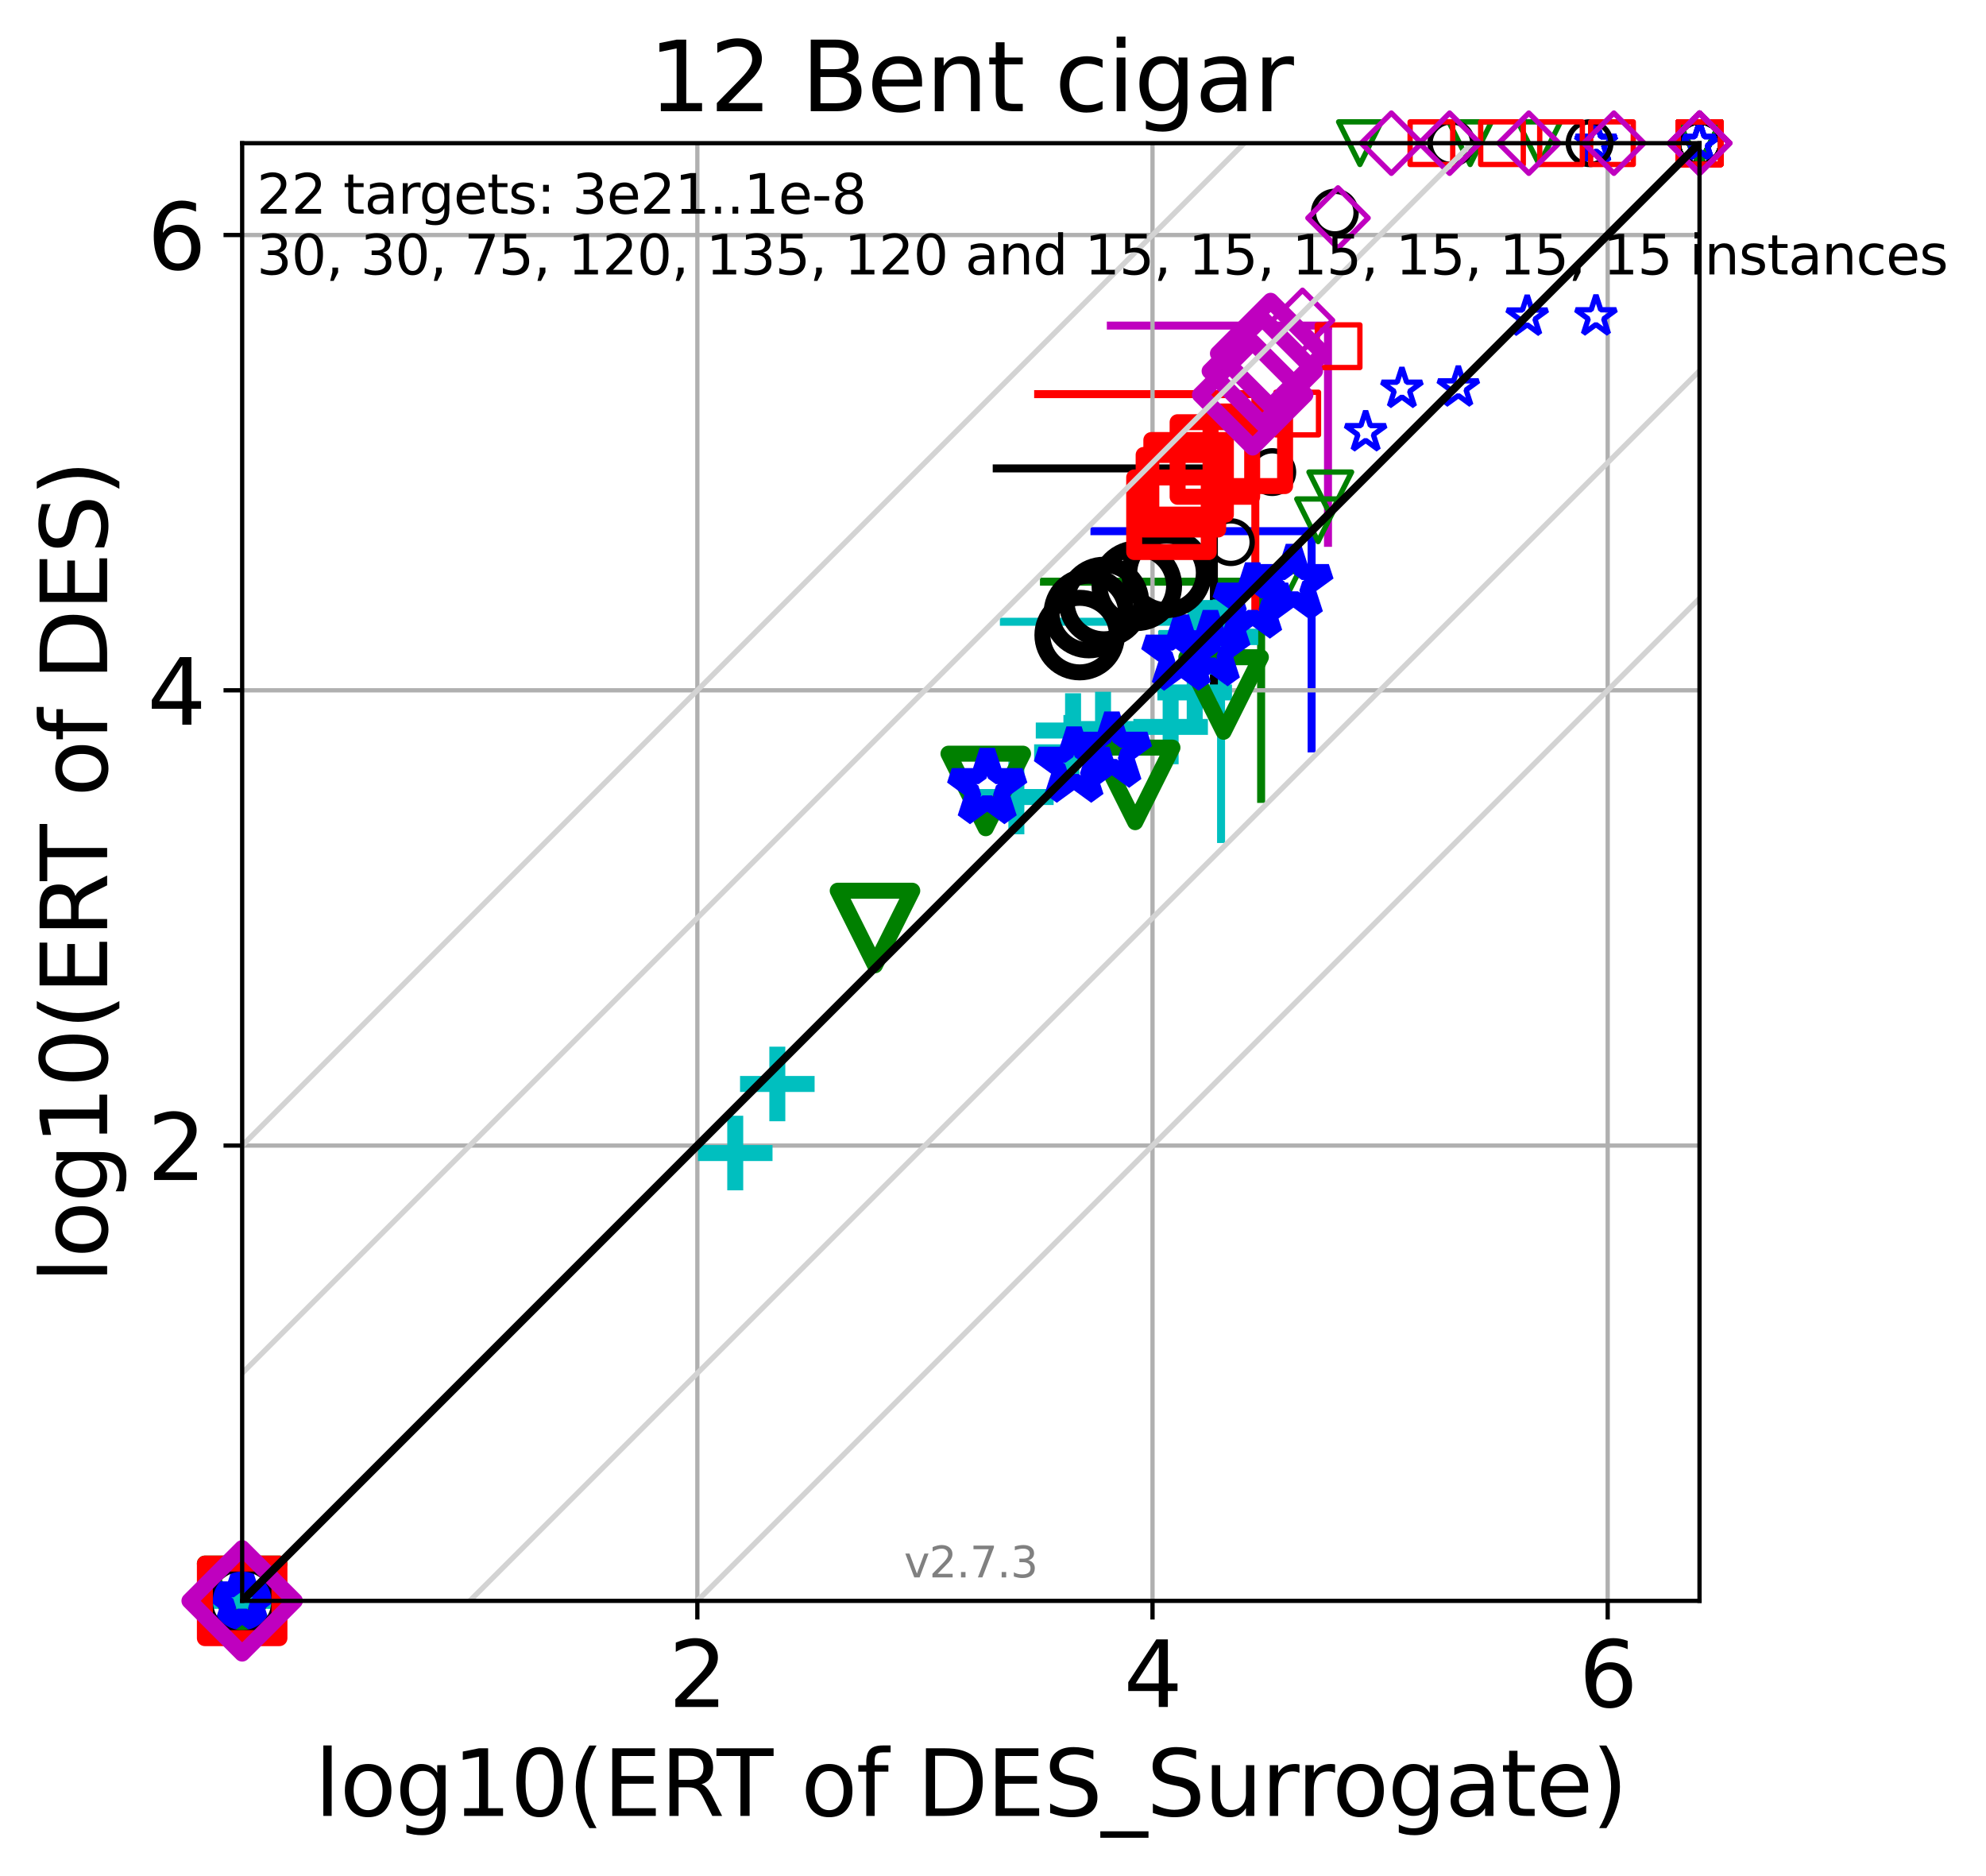 <?xml version="1.0" encoding="utf-8" standalone="no"?>
<!DOCTYPE svg PUBLIC "-//W3C//DTD SVG 1.1//EN"
  "http://www.w3.org/Graphics/SVG/1.1/DTD/svg11.dtd">
<svg xmlns:xlink="http://www.w3.org/1999/xlink" width="372.901pt" height="352.096pt" viewBox="0 0 372.901 352.096" xmlns="http://www.w3.org/2000/svg" version="1.1">
 <defs>
  <style type="text/css">*{stroke-linejoin: round; stroke-linecap: butt}</style>
 </defs>
 <g id="figure_1">
  <g id="patch_1">
   <path d="M -0 352.096 
L 372.901 352.096 
L 372.901 0 
L -0 0 
z
" style="fill: #ffffff"/>
  </g>
  <g id="axes_1">
   <g id="patch_2">
    <path d="M 45.469 300.517 
L 319.109 300.517 
L 319.109 26.877 
L 45.469 26.877 
z
" style="fill: #ffffff"/>
   </g>
   <g id="line2d_1">
    <path d="M 229.272 157.497 
L 229.272 116.719 
" clip-path="url(#p5e28925632)" style="fill: none; stroke: #00bfbf; stroke-width: 1.5; stroke-linecap: square"/>
   </g>
   <g id="line2d_2">
    <path d="M 188.494 116.719 
L 229.272 116.719 
" clip-path="url(#p5e28925632)" style="fill: none; stroke: #00bfbf; stroke-width: 1.5; stroke-linecap: square"/>
   </g>
   <g id="line2d_3">
    <path d="M 236.796 149.972 
L 236.796 109.194 
" clip-path="url(#p5e28925632)" style="fill: none; stroke: #008000; stroke-width: 1.5; stroke-linecap: square"/>
   </g>
   <g id="line2d_4">
    <path d="M 196.018 109.194 
L 236.796 109.194 
" clip-path="url(#p5e28925632)" style="fill: none; stroke: #008000; stroke-width: 1.5; stroke-linecap: square"/>
   </g>
   <g id="line2d_5">
    <path d="M 246.274 140.492 
L 246.274 99.714 
" clip-path="url(#p5e28925632)" style="fill: none; stroke: #0000ff; stroke-width: 1.5; stroke-linecap: square"/>
   </g>
   <g id="line2d_6">
    <path d="M 205.497 99.714 
L 246.274 99.714 
" clip-path="url(#p5e28925632)" style="fill: none; stroke: #0000ff; stroke-width: 1.5; stroke-linecap: square"/>
   </g>
   <g id="line2d_7">
    <path d="M 227.927 128.706 
L 227.927 87.928 
" clip-path="url(#p5e28925632)" style="fill: none; stroke: #000000; stroke-width: 1.5; stroke-linecap: square"/>
   </g>
   <g id="line2d_8">
    <path d="M 187.149 87.928 
L 227.927 87.928 
" clip-path="url(#p5e28925632)" style="fill: none; stroke: #000000; stroke-width: 1.5; stroke-linecap: square"/>
   </g>
   <g id="line2d_9">
    <path d="M 235.706 114.765 
L 235.706 73.987 
" clip-path="url(#p5e28925632)" style="fill: none; stroke: #ff0000; stroke-width: 1.5; stroke-linecap: square"/>
   </g>
   <g id="line2d_10">
    <path d="M 194.928 73.987 
L 235.706 73.987 
" clip-path="url(#p5e28925632)" style="fill: none; stroke: #ff0000; stroke-width: 1.5; stroke-linecap: square"/>
   </g>
   <g id="line2d_11">
    <path d="M 249.352 101.901 
L 249.352 61.123 
" clip-path="url(#p5e28925632)" style="fill: none; stroke: #bf00bf; stroke-width: 1.5; stroke-linecap: square"/>
   </g>
   <g id="line2d_12">
    <path d="M 208.574 61.123 
L 249.352 61.123 
" clip-path="url(#p5e28925632)" style="fill: none; stroke: #bf00bf; stroke-width: 1.5; stroke-linecap: square"/>
   </g>
   <g id="matplotlib.axis_1">
    <g id="xtick_1">
     <g id="line2d_13">
      <path d="M 130.936 300.517 
L 130.936 26.877 
" clip-path="url(#p5e28925632)" style="fill: none; stroke: #b0b0b0; stroke-width: 0.8; stroke-linecap: square"/>
     </g>
     <g id="line2d_14">
      <defs>
       <path id="m31b5eb0b36" d="M 0 0 
L 0 3.5 
" style="stroke: #000000; stroke-width: 0.8"/>
      </defs>
      <g>
       <use xlink:href="#m31b5eb0b36" x="130.936" y="300.517" style="stroke: #000000; stroke-width: 0.8"/>
      </g>
     </g>
     <g id="text_1">
      <!-- 2 -->
      <g transform="translate(125.528 320.435) scale(0.17 -0.17)">
       <defs>
        <path id="DejaVuSans-32" d="M 1228 531 
L 3431 531 
L 3431 0 
L 469 0 
L 469 531 
Q 828 903 1448 1529 
Q 2069 2156 2228 2338 
Q 2531 2678 2651 2914 
Q 2772 3150 2772 3378 
Q 2772 3750 2511 3984 
Q 2250 4219 1831 4219 
Q 1534 4219 1204 4116 
Q 875 4013 500 3803 
L 500 4441 
Q 881 4594 1212 4672 
Q 1544 4750 1819 4750 
Q 2544 4750 2975 4387 
Q 3406 4025 3406 3419 
Q 3406 3131 3298 2873 
Q 3191 2616 2906 2266 
Q 2828 2175 2409 1742 
Q 1991 1309 1228 531 
z
" transform="scale(0.016)"/>
       </defs>
       <use xlink:href="#DejaVuSans-32"/>
      </g>
     </g>
    </g>
    <g id="xtick_2">
     <g id="line2d_15">
      <path d="M 216.402 300.517 
L 216.402 26.877 
" clip-path="url(#p5e28925632)" style="fill: none; stroke: #b0b0b0; stroke-width: 0.8; stroke-linecap: square"/>
     </g>
     <g id="line2d_16">
      <g>
       <use xlink:href="#m31b5eb0b36" x="216.402" y="300.517" style="stroke: #000000; stroke-width: 0.8"/>
      </g>
     </g>
     <g id="text_2">
      <!-- 4 -->
      <g transform="translate(210.994 320.435) scale(0.17 -0.17)">
       <defs>
        <path id="DejaVuSans-34" d="M 2419 4116 
L 825 1625 
L 2419 1625 
L 2419 4116 
z
M 2253 4666 
L 3047 4666 
L 3047 1625 
L 3713 1625 
L 3713 1100 
L 3047 1100 
L 3047 0 
L 2419 0 
L 2419 1100 
L 313 1100 
L 313 1709 
L 2253 4666 
z
" transform="scale(0.016)"/>
       </defs>
       <use xlink:href="#DejaVuSans-34"/>
      </g>
     </g>
    </g>
    <g id="xtick_3">
     <g id="line2d_17">
      <path d="M 301.869 300.517 
L 301.869 26.877 
" clip-path="url(#p5e28925632)" style="fill: none; stroke: #b0b0b0; stroke-width: 0.8; stroke-linecap: square"/>
     </g>
     <g id="line2d_18">
      <g>
       <use xlink:href="#m31b5eb0b36" x="301.869" y="300.517" style="stroke: #000000; stroke-width: 0.8"/>
      </g>
     </g>
     <g id="text_3">
      <!-- 6 -->
      <g transform="translate(296.461 320.435) scale(0.17 -0.17)">
       <defs>
        <path id="DejaVuSans-36" d="M 2113 2584 
Q 1688 2584 1439 2293 
Q 1191 2003 1191 1497 
Q 1191 994 1439 701 
Q 1688 409 2113 409 
Q 2538 409 2786 701 
Q 3034 994 3034 1497 
Q 3034 2003 2786 2293 
Q 2538 2584 2113 2584 
z
M 3366 4563 
L 3366 3988 
Q 3128 4100 2886 4159 
Q 2644 4219 2406 4219 
Q 1781 4219 1451 3797 
Q 1122 3375 1075 2522 
Q 1259 2794 1537 2939 
Q 1816 3084 2150 3084 
Q 2853 3084 3261 2657 
Q 3669 2231 3669 1497 
Q 3669 778 3244 343 
Q 2819 -91 2113 -91 
Q 1303 -91 875 529 
Q 447 1150 447 2328 
Q 447 3434 972 4092 
Q 1497 4750 2381 4750 
Q 2619 4750 2861 4703 
Q 3103 4656 3366 4563 
z
" transform="scale(0.016)"/>
       </defs>
       <use xlink:href="#DejaVuSans-36"/>
      </g>
     </g>
    </g>
    <g id="text_4">
     <!-- log10(ERT of DES_Surrogate) -->
     <g transform="translate(59.071 340.887) scale(0.17 -0.17)">
      <defs>
       <path id="DejaVuSans-6c" d="M 603 4863 
L 1178 4863 
L 1178 0 
L 603 0 
L 603 4863 
z
" transform="scale(0.016)"/>
       <path id="DejaVuSans-6f" d="M 1959 3097 
Q 1497 3097 1228 2736 
Q 959 2375 959 1747 
Q 959 1119 1226 758 
Q 1494 397 1959 397 
Q 2419 397 2687 759 
Q 2956 1122 2956 1747 
Q 2956 2369 2687 2733 
Q 2419 3097 1959 3097 
z
M 1959 3584 
Q 2709 3584 3137 3096 
Q 3566 2609 3566 1747 
Q 3566 888 3137 398 
Q 2709 -91 1959 -91 
Q 1206 -91 779 398 
Q 353 888 353 1747 
Q 353 2609 779 3096 
Q 1206 3584 1959 3584 
z
" transform="scale(0.016)"/>
       <path id="DejaVuSans-67" d="M 2906 1791 
Q 2906 2416 2648 2759 
Q 2391 3103 1925 3103 
Q 1463 3103 1205 2759 
Q 947 2416 947 1791 
Q 947 1169 1205 825 
Q 1463 481 1925 481 
Q 2391 481 2648 825 
Q 2906 1169 2906 1791 
z
M 3481 434 
Q 3481 -459 3084 -895 
Q 2688 -1331 1869 -1331 
Q 1566 -1331 1297 -1286 
Q 1028 -1241 775 -1147 
L 775 -588 
Q 1028 -725 1275 -790 
Q 1522 -856 1778 -856 
Q 2344 -856 2625 -561 
Q 2906 -266 2906 331 
L 2906 616 
Q 2728 306 2450 153 
Q 2172 0 1784 0 
Q 1141 0 747 490 
Q 353 981 353 1791 
Q 353 2603 747 3093 
Q 1141 3584 1784 3584 
Q 2172 3584 2450 3431 
Q 2728 3278 2906 2969 
L 2906 3500 
L 3481 3500 
L 3481 434 
z
" transform="scale(0.016)"/>
       <path id="DejaVuSans-31" d="M 794 531 
L 1825 531 
L 1825 4091 
L 703 3866 
L 703 4441 
L 1819 4666 
L 2450 4666 
L 2450 531 
L 3481 531 
L 3481 0 
L 794 0 
L 794 531 
z
" transform="scale(0.016)"/>
       <path id="DejaVuSans-30" d="M 2034 4250 
Q 1547 4250 1301 3770 
Q 1056 3291 1056 2328 
Q 1056 1369 1301 889 
Q 1547 409 2034 409 
Q 2525 409 2770 889 
Q 3016 1369 3016 2328 
Q 3016 3291 2770 3770 
Q 2525 4250 2034 4250 
z
M 2034 4750 
Q 2819 4750 3233 4129 
Q 3647 3509 3647 2328 
Q 3647 1150 3233 529 
Q 2819 -91 2034 -91 
Q 1250 -91 836 529 
Q 422 1150 422 2328 
Q 422 3509 836 4129 
Q 1250 4750 2034 4750 
z
" transform="scale(0.016)"/>
       <path id="DejaVuSans-28" d="M 1984 4856 
Q 1566 4138 1362 3434 
Q 1159 2731 1159 2009 
Q 1159 1288 1364 580 
Q 1569 -128 1984 -844 
L 1484 -844 
Q 1016 -109 783 600 
Q 550 1309 550 2009 
Q 550 2706 781 3412 
Q 1013 4119 1484 4856 
L 1984 4856 
z
" transform="scale(0.016)"/>
       <path id="DejaVuSans-45" d="M 628 4666 
L 3578 4666 
L 3578 4134 
L 1259 4134 
L 1259 2753 
L 3481 2753 
L 3481 2222 
L 1259 2222 
L 1259 531 
L 3634 531 
L 3634 0 
L 628 0 
L 628 4666 
z
" transform="scale(0.016)"/>
       <path id="DejaVuSans-52" d="M 2841 2188 
Q 3044 2119 3236 1894 
Q 3428 1669 3622 1275 
L 4263 0 
L 3584 0 
L 2988 1197 
Q 2756 1666 2539 1819 
Q 2322 1972 1947 1972 
L 1259 1972 
L 1259 0 
L 628 0 
L 628 4666 
L 2053 4666 
Q 2853 4666 3247 4331 
Q 3641 3997 3641 3322 
Q 3641 2881 3436 2590 
Q 3231 2300 2841 2188 
z
M 1259 4147 
L 1259 2491 
L 2053 2491 
Q 2509 2491 2742 2702 
Q 2975 2913 2975 3322 
Q 2975 3731 2742 3939 
Q 2509 4147 2053 4147 
L 1259 4147 
z
" transform="scale(0.016)"/>
       <path id="DejaVuSans-54" d="M -19 4666 
L 3928 4666 
L 3928 4134 
L 2272 4134 
L 2272 0 
L 1638 0 
L 1638 4134 
L -19 4134 
L -19 4666 
z
" transform="scale(0.016)"/>
       <path id="DejaVuSans-20" transform="scale(0.016)"/>
       <path id="DejaVuSans-66" d="M 2375 4863 
L 2375 4384 
L 1825 4384 
Q 1516 4384 1395 4259 
Q 1275 4134 1275 3809 
L 1275 3500 
L 2222 3500 
L 2222 3053 
L 1275 3053 
L 1275 0 
L 697 0 
L 697 3053 
L 147 3053 
L 147 3500 
L 697 3500 
L 697 3744 
Q 697 4328 969 4595 
Q 1241 4863 1831 4863 
L 2375 4863 
z
" transform="scale(0.016)"/>
       <path id="DejaVuSans-44" d="M 1259 4147 
L 1259 519 
L 2022 519 
Q 2988 519 3436 956 
Q 3884 1394 3884 2338 
Q 3884 3275 3436 3711 
Q 2988 4147 2022 4147 
L 1259 4147 
z
M 628 4666 
L 1925 4666 
Q 3281 4666 3915 4102 
Q 4550 3538 4550 2338 
Q 4550 1131 3912 565 
Q 3275 0 1925 0 
L 628 0 
L 628 4666 
z
" transform="scale(0.016)"/>
       <path id="DejaVuSans-53" d="M 3425 4513 
L 3425 3897 
Q 3066 4069 2747 4153 
Q 2428 4238 2131 4238 
Q 1616 4238 1336 4038 
Q 1056 3838 1056 3469 
Q 1056 3159 1242 3001 
Q 1428 2844 1947 2747 
L 2328 2669 
Q 3034 2534 3370 2195 
Q 3706 1856 3706 1288 
Q 3706 609 3251 259 
Q 2797 -91 1919 -91 
Q 1588 -91 1214 -16 
Q 841 59 441 206 
L 441 856 
Q 825 641 1194 531 
Q 1563 422 1919 422 
Q 2459 422 2753 634 
Q 3047 847 3047 1241 
Q 3047 1584 2836 1778 
Q 2625 1972 2144 2069 
L 1759 2144 
Q 1053 2284 737 2584 
Q 422 2884 422 3419 
Q 422 4038 858 4394 
Q 1294 4750 2059 4750 
Q 2388 4750 2728 4690 
Q 3069 4631 3425 4513 
z
" transform="scale(0.016)"/>
       <path id="DejaVuSans-5f" d="M 3263 -1063 
L 3263 -1509 
L -63 -1509 
L -63 -1063 
L 3263 -1063 
z
" transform="scale(0.016)"/>
       <path id="DejaVuSans-75" d="M 544 1381 
L 544 3500 
L 1119 3500 
L 1119 1403 
Q 1119 906 1312 657 
Q 1506 409 1894 409 
Q 2359 409 2629 706 
Q 2900 1003 2900 1516 
L 2900 3500 
L 3475 3500 
L 3475 0 
L 2900 0 
L 2900 538 
Q 2691 219 2414 64 
Q 2138 -91 1772 -91 
Q 1169 -91 856 284 
Q 544 659 544 1381 
z
M 1991 3584 
L 1991 3584 
z
" transform="scale(0.016)"/>
       <path id="DejaVuSans-72" d="M 2631 2963 
Q 2534 3019 2420 3045 
Q 2306 3072 2169 3072 
Q 1681 3072 1420 2755 
Q 1159 2438 1159 1844 
L 1159 0 
L 581 0 
L 581 3500 
L 1159 3500 
L 1159 2956 
Q 1341 3275 1631 3429 
Q 1922 3584 2338 3584 
Q 2397 3584 2469 3576 
Q 2541 3569 2628 3553 
L 2631 2963 
z
" transform="scale(0.016)"/>
       <path id="DejaVuSans-61" d="M 2194 1759 
Q 1497 1759 1228 1600 
Q 959 1441 959 1056 
Q 959 750 1161 570 
Q 1363 391 1709 391 
Q 2188 391 2477 730 
Q 2766 1069 2766 1631 
L 2766 1759 
L 2194 1759 
z
M 3341 1997 
L 3341 0 
L 2766 0 
L 2766 531 
Q 2569 213 2275 61 
Q 1981 -91 1556 -91 
Q 1019 -91 701 211 
Q 384 513 384 1019 
Q 384 1609 779 1909 
Q 1175 2209 1959 2209 
L 2766 2209 
L 2766 2266 
Q 2766 2663 2505 2880 
Q 2244 3097 1772 3097 
Q 1472 3097 1187 3025 
Q 903 2953 641 2809 
L 641 3341 
Q 956 3463 1253 3523 
Q 1550 3584 1831 3584 
Q 2591 3584 2966 3190 
Q 3341 2797 3341 1997 
z
" transform="scale(0.016)"/>
       <path id="DejaVuSans-74" d="M 1172 4494 
L 1172 3500 
L 2356 3500 
L 2356 3053 
L 1172 3053 
L 1172 1153 
Q 1172 725 1289 603 
Q 1406 481 1766 481 
L 2356 481 
L 2356 0 
L 1766 0 
Q 1100 0 847 248 
Q 594 497 594 1153 
L 594 3053 
L 172 3053 
L 172 3500 
L 594 3500 
L 594 4494 
L 1172 4494 
z
" transform="scale(0.016)"/>
       <path id="DejaVuSans-65" d="M 3597 1894 
L 3597 1613 
L 953 1613 
Q 991 1019 1311 708 
Q 1631 397 2203 397 
Q 2534 397 2845 478 
Q 3156 559 3463 722 
L 3463 178 
Q 3153 47 2828 -22 
Q 2503 -91 2169 -91 
Q 1331 -91 842 396 
Q 353 884 353 1716 
Q 353 2575 817 3079 
Q 1281 3584 2069 3584 
Q 2775 3584 3186 3129 
Q 3597 2675 3597 1894 
z
M 3022 2063 
Q 3016 2534 2758 2815 
Q 2500 3097 2075 3097 
Q 1594 3097 1305 2825 
Q 1016 2553 972 2059 
L 3022 2063 
z
" transform="scale(0.016)"/>
       <path id="DejaVuSans-29" d="M 513 4856 
L 1013 4856 
Q 1481 4119 1714 3412 
Q 1947 2706 1947 2009 
Q 1947 1309 1714 600 
Q 1481 -109 1013 -844 
L 513 -844 
Q 928 -128 1133 580 
Q 1338 1288 1338 2009 
Q 1338 2731 1133 3434 
Q 928 4138 513 4856 
z
" transform="scale(0.016)"/>
      </defs>
      <use xlink:href="#DejaVuSans-6c"/>
      <use xlink:href="#DejaVuSans-6f" transform="translate(27.783 0)"/>
      <use xlink:href="#DejaVuSans-67" transform="translate(88.965 0)"/>
      <use xlink:href="#DejaVuSans-31" transform="translate(152.441 0)"/>
      <use xlink:href="#DejaVuSans-30" transform="translate(216.064 0)"/>
      <use xlink:href="#DejaVuSans-28" transform="translate(279.688 0)"/>
      <use xlink:href="#DejaVuSans-45" transform="translate(318.701 0)"/>
      <use xlink:href="#DejaVuSans-52" transform="translate(381.885 0)"/>
      <use xlink:href="#DejaVuSans-54" transform="translate(444.117 0)"/>
      <use xlink:href="#DejaVuSans-20" transform="translate(505.201 0)"/>
      <use xlink:href="#DejaVuSans-6f" transform="translate(536.988 0)"/>
      <use xlink:href="#DejaVuSans-66" transform="translate(598.17 0)"/>
      <use xlink:href="#DejaVuSans-20" transform="translate(633.375 0)"/>
      <use xlink:href="#DejaVuSans-44" transform="translate(665.162 0)"/>
      <use xlink:href="#DejaVuSans-45" transform="translate(742.164 0)"/>
      <use xlink:href="#DejaVuSans-53" transform="translate(805.348 0)"/>
      <use xlink:href="#DejaVuSans-5f" transform="translate(868.824 0)"/>
      <use xlink:href="#DejaVuSans-53" transform="translate(918.824 0)"/>
      <use xlink:href="#DejaVuSans-75" transform="translate(982.301 0)"/>
      <use xlink:href="#DejaVuSans-72" transform="translate(1045.68 0)"/>
      <use xlink:href="#DejaVuSans-72" transform="translate(1085.043 0)"/>
      <use xlink:href="#DejaVuSans-6f" transform="translate(1123.906 0)"/>
      <use xlink:href="#DejaVuSans-67" transform="translate(1185.088 0)"/>
      <use xlink:href="#DejaVuSans-61" transform="translate(1248.564 0)"/>
      <use xlink:href="#DejaVuSans-74" transform="translate(1309.844 0)"/>
      <use xlink:href="#DejaVuSans-65" transform="translate(1349.053 0)"/>
      <use xlink:href="#DejaVuSans-29" transform="translate(1410.576 0)"/>
     </g>
    </g>
   </g>
   <g id="matplotlib.axis_2">
    <g id="ytick_1">
     <g id="line2d_19">
      <path d="M 45.469 215.051 
L 319.109 215.051 
" clip-path="url(#p5e28925632)" style="fill: none; stroke: #b0b0b0; stroke-width: 0.8; stroke-linecap: square"/>
     </g>
     <g id="line2d_20">
      <defs>
       <path id="m262516f64d" d="M 0 0 
L -3.5 0 
" style="stroke: #000000; stroke-width: 0.8"/>
      </defs>
      <g>
       <use xlink:href="#m262516f64d" x="45.469" y="215.051" style="stroke: #000000; stroke-width: 0.8"/>
      </g>
     </g>
     <g id="text_5">
      <!-- 2 -->
      <g transform="translate(27.653 221.509) scale(0.17 -0.17)">
       <use xlink:href="#DejaVuSans-32"/>
      </g>
     </g>
    </g>
    <g id="ytick_2">
     <g id="line2d_21">
      <path d="M 45.469 129.584 
L 319.109 129.584 
" clip-path="url(#p5e28925632)" style="fill: none; stroke: #b0b0b0; stroke-width: 0.8; stroke-linecap: square"/>
     </g>
     <g id="line2d_22">
      <g>
       <use xlink:href="#m262516f64d" x="45.469" y="129.584" style="stroke: #000000; stroke-width: 0.8"/>
      </g>
     </g>
     <g id="text_6">
      <!-- 4 -->
      <g transform="translate(27.653 136.043) scale(0.17 -0.17)">
       <use xlink:href="#DejaVuSans-34"/>
      </g>
     </g>
    </g>
    <g id="ytick_3">
     <g id="line2d_23">
      <path d="M 45.469 44.117 
L 319.109 44.117 
" clip-path="url(#p5e28925632)" style="fill: none; stroke: #b0b0b0; stroke-width: 0.8; stroke-linecap: square"/>
     </g>
     <g id="line2d_24">
      <g>
       <use xlink:href="#m262516f64d" x="45.469" y="44.117" style="stroke: #000000; stroke-width: 0.8"/>
      </g>
     </g>
     <g id="text_7">
      <!-- 6 -->
      <g transform="translate(27.653 50.576) scale(0.17 -0.17)">
       <use xlink:href="#DejaVuSans-36"/>
      </g>
     </g>
    </g>
    <g id="text_8">
     <!-- log10(ERT of DES) -->
     <g transform="translate(20.117 240.865) rotate(-90) scale(0.17 -0.17)">
      <use xlink:href="#DejaVuSans-6c"/>
      <use xlink:href="#DejaVuSans-6f" transform="translate(27.783 0)"/>
      <use xlink:href="#DejaVuSans-67" transform="translate(88.965 0)"/>
      <use xlink:href="#DejaVuSans-31" transform="translate(152.441 0)"/>
      <use xlink:href="#DejaVuSans-30" transform="translate(216.064 0)"/>
      <use xlink:href="#DejaVuSans-28" transform="translate(279.688 0)"/>
      <use xlink:href="#DejaVuSans-45" transform="translate(318.701 0)"/>
      <use xlink:href="#DejaVuSans-52" transform="translate(381.885 0)"/>
      <use xlink:href="#DejaVuSans-54" transform="translate(444.117 0)"/>
      <use xlink:href="#DejaVuSans-20" transform="translate(505.201 0)"/>
      <use xlink:href="#DejaVuSans-6f" transform="translate(536.988 0)"/>
      <use xlink:href="#DejaVuSans-66" transform="translate(598.17 0)"/>
      <use xlink:href="#DejaVuSans-20" transform="translate(633.375 0)"/>
      <use xlink:href="#DejaVuSans-44" transform="translate(665.162 0)"/>
      <use xlink:href="#DejaVuSans-45" transform="translate(742.164 0)"/>
      <use xlink:href="#DejaVuSans-53" transform="translate(805.348 0)"/>
      <use xlink:href="#DejaVuSans-29" transform="translate(868.824 0)"/>
     </g>
    </g>
   </g>
   <g id="line2d_25">
    <defs>
     <path id="m4535829d99" d="M -7 0 
L 7 0 
M 0 7 
L 0 -7 
" style="stroke: #00bfbf; stroke-width: 3"/>
    </defs>
    <g>
     <use xlink:href="#m4535829d99" x="45.469" y="300.517" style="fill-opacity: 0; stroke: #00bfbf; stroke-width: 3"/>
     <use xlink:href="#m4535829d99" x="138.052" y="216.451" style="fill-opacity: 0; stroke: #00bfbf; stroke-width: 3"/>
     <use xlink:href="#m4535829d99" x="145.955" y="203.487" style="fill-opacity: 0; stroke: #00bfbf; stroke-width: 3"/>
     <use xlink:href="#m4535829d99" x="190.838" y="149.616" style="fill-opacity: 0; stroke: #00bfbf; stroke-width: 3"/>
     <use xlink:href="#m4535829d99" x="201.172" y="141.226" style="fill-opacity: 0; stroke: #00bfbf; stroke-width: 3"/>
     <use xlink:href="#m4535829d99" x="201.483" y="137.141" style="fill-opacity: 0; stroke: #00bfbf; stroke-width: 3"/>
     <use xlink:href="#m4535829d99" x="207.113" y="136.861" style="fill-opacity: 0; stroke: #00bfbf; stroke-width: 3"/>
     <use xlink:href="#m4535829d99" x="219.804" y="136.458" style="fill-opacity: 0; stroke: #00bfbf; stroke-width: 3"/>
     <use xlink:href="#m4535829d99" x="224.324" y="129.983" style="fill-opacity: 0; stroke: #00bfbf; stroke-width: 3"/>
     <use xlink:href="#m4535829d99" x="224.457" y="119.911" style="fill-opacity: 0; stroke: #00bfbf; stroke-width: 3"/>
     <use xlink:href="#m4535829d99" x="224.573" y="119.763" style="fill-opacity: 0; stroke: #00bfbf; stroke-width: 3"/>
     <use xlink:href="#m4535829d99" x="226.503" y="119.635" style="fill-opacity: 0; stroke: #00bfbf; stroke-width: 3"/>
     <use xlink:href="#m4535829d99" x="229.172" y="119.568" style="fill-opacity: 0; stroke: #00bfbf; stroke-width: 3"/>
     <use xlink:href="#m4535829d99" x="229.234" y="119.546" style="fill-opacity: 0; stroke: #00bfbf; stroke-width: 3"/>
    </g>
   </g>
   <g id="line2d_26">
    <defs>
     <path id="m63427482a2" d="M -4 0 
L 4 0 
M 0 4 
L 0 -4 
" style="stroke: #00bfbf"/>
    </defs>
    <g>
     <use xlink:href="#m63427482a2" x="230.882" y="119.359" style="fill-opacity: 0; stroke: #00bfbf"/>
     <use xlink:href="#m63427482a2" x="230.956" y="119.258" style="fill-opacity: 0; stroke: #00bfbf"/>
     <use xlink:href="#m63427482a2" x="231.043" y="119.167" style="fill-opacity: 0; stroke: #00bfbf"/>
     <use xlink:href="#m63427482a2" x="231.069" y="119.094" style="fill-opacity: 0; stroke: #00bfbf"/>
     <use xlink:href="#m63427482a2" x="231.121" y="118.996" style="fill-opacity: 0; stroke: #00bfbf"/>
     <use xlink:href="#m63427482a2" x="231.147" y="118.855" style="fill-opacity: 0; stroke: #00bfbf"/>
     <use xlink:href="#m63427482a2" x="231.239" y="118.784" style="fill-opacity: 0; stroke: #00bfbf"/>
     <use xlink:href="#m63427482a2" x="231.279" y="118.74" style="fill-opacity: 0; stroke: #00bfbf"/>
    </g>
   </g>
   <g id="line2d_27">
    <defs>
     <path id="mef6dd93295" d="M -0 7 
L 7 -7 
L -7 -7 
z
" style="stroke: #008000; stroke-width: 3; stroke-linejoin: miter"/>
    </defs>
    <g>
     <use xlink:href="#mef6dd93295" x="45.469" y="300.517" style="fill-opacity: 0; stroke: #008000; stroke-width: 3; stroke-linejoin: miter"/>
     <use xlink:href="#mef6dd93295" x="164.293" y="174.208" style="fill-opacity: 0; stroke: #008000; stroke-width: 3; stroke-linejoin: miter"/>
     <use xlink:href="#mef6dd93295" x="185.088" y="148.483" style="fill-opacity: 0; stroke: #008000; stroke-width: 3; stroke-linejoin: miter"/>
     <use xlink:href="#mef6dd93295" x="213.15" y="147.343" style="fill-opacity: 0; stroke: #008000; stroke-width: 3; stroke-linejoin: miter"/>
     <use xlink:href="#mef6dd93295" x="229.75" y="130.374" style="fill-opacity: 0; stroke: #008000; stroke-width: 3; stroke-linejoin: miter"/>
    </g>
   </g>
   <g id="line2d_28">
    <defs>
     <path id="m584de9cb80" d="M -0 4 
L 4 -4 
L -4 -4 
z
" style="stroke: #008000; stroke-linejoin: miter"/>
    </defs>
    <g>
     <use xlink:href="#m584de9cb80" x="239.896" y="111.294" style="fill-opacity: 0; stroke: #008000; stroke-linejoin: miter"/>
     <use xlink:href="#m584de9cb80" x="247.491" y="97.667" style="fill-opacity: 0; stroke: #008000; stroke-linejoin: miter"/>
     <use xlink:href="#m584de9cb80" x="249.78" y="92.617" style="fill-opacity: 0; stroke: #008000; stroke-linejoin: miter"/>
    </g>
   </g>
   <g id="line2d_29">
    <g>
     <use xlink:href="#m584de9cb80" x="255.346" y="26.877" style="fill-opacity: 0; stroke: #008000; stroke-linejoin: miter"/>
     <use xlink:href="#m584de9cb80" x="276.046" y="26.877" style="fill-opacity: 0; stroke: #008000; stroke-linejoin: miter"/>
     <use xlink:href="#m584de9cb80" x="289.011" y="26.877" style="fill-opacity: 0; stroke: #008000; stroke-linejoin: miter"/>
    </g>
   </g>
   <g id="line2d_30">
    <g>
     <use xlink:href="#m584de9cb80" x="319.109" y="26.877" style="fill-opacity: 0; stroke: #008000; stroke-linejoin: miter"/>
     <use xlink:href="#m584de9cb80" x="319.109" y="26.877" style="fill-opacity: 0; stroke: #008000; stroke-linejoin: miter"/>
     <use xlink:href="#m584de9cb80" x="319.109" y="26.877" style="fill-opacity: 0; stroke: #008000; stroke-linejoin: miter"/>
     <use xlink:href="#m584de9cb80" x="319.109" y="26.877" style="fill-opacity: 0; stroke: #008000; stroke-linejoin: miter"/>
     <use xlink:href="#m584de9cb80" x="319.109" y="26.877" style="fill-opacity: 0; stroke: #008000; stroke-linejoin: miter"/>
     <use xlink:href="#m584de9cb80" x="319.109" y="26.877" style="fill-opacity: 0; stroke: #008000; stroke-linejoin: miter"/>
     <use xlink:href="#m584de9cb80" x="319.109" y="26.877" style="fill-opacity: 0; stroke: #008000; stroke-linejoin: miter"/>
     <use xlink:href="#m584de9cb80" x="319.109" y="26.877" style="fill-opacity: 0; stroke: #008000; stroke-linejoin: miter"/>
     <use xlink:href="#m584de9cb80" x="319.109" y="26.877" style="fill-opacity: 0; stroke: #008000; stroke-linejoin: miter"/>
     <use xlink:href="#m584de9cb80" x="319.109" y="26.877" style="fill-opacity: 0; stroke: #008000; stroke-linejoin: miter"/>
     <use xlink:href="#m584de9cb80" x="319.109" y="26.877" style="fill-opacity: 0; stroke: #008000; stroke-linejoin: miter"/>
    </g>
   </g>
   <g id="line2d_31">
    <defs>
     <path id="m3aeca56f4f" d="M 0 -7 
L -1.572 -2.163 
L -6.657 -2.163 
L -2.543 0.826 
L -4.114 5.663 
L -0 2.674 
L 4.114 5.663 
L 2.543 0.826 
L 6.657 -2.163 
L 1.572 -2.163 
z
" style="stroke: #0000ff; stroke-width: 3; stroke-linejoin: bevel"/>
    </defs>
    <g>
     <use xlink:href="#m3aeca56f4f" x="45.469" y="300.517" style="fill-opacity: 0; stroke: #0000ff; stroke-width: 3; stroke-linejoin: bevel"/>
     <use xlink:href="#m3aeca56f4f" x="185.363" y="147.85" style="fill-opacity: 0; stroke: #0000ff; stroke-width: 3; stroke-linejoin: bevel"/>
     <use xlink:href="#m3aeca56f4f" x="201.663" y="143.83" style="fill-opacity: 0; stroke: #0000ff; stroke-width: 3; stroke-linejoin: bevel"/>
     <use xlink:href="#m3aeca56f4f" x="208.777" y="141.022" style="fill-opacity: 0; stroke: #0000ff; stroke-width: 3; stroke-linejoin: bevel"/>
     <use xlink:href="#m3aeca56f4f" x="221.81" y="122.797" style="fill-opacity: 0; stroke: #0000ff; stroke-width: 3; stroke-linejoin: bevel"/>
     <use xlink:href="#m3aeca56f4f" x="227.268" y="121.962" style="fill-opacity: 0; stroke: #0000ff; stroke-width: 3; stroke-linejoin: bevel"/>
     <use xlink:href="#m3aeca56f4f" x="235.208" y="113.024" style="fill-opacity: 0; stroke: #0000ff; stroke-width: 3; stroke-linejoin: bevel"/>
     <use xlink:href="#m3aeca56f4f" x="242.853" y="109.544" style="fill-opacity: 0; stroke: #0000ff; stroke-width: 3; stroke-linejoin: bevel"/>
    </g>
   </g>
   <g id="line2d_32">
    <defs>
     <path id="m6586ee0a95" d="M 0 -4 
L -0.898 -1.236 
L -3.804 -1.236 
L -1.453 0.472 
L -2.351 3.236 
L -0 1.528 
L 2.351 3.236 
L 1.453 0.472 
L 3.804 -1.236 
L 0.898 -1.236 
z
" style="stroke: #0000ff; stroke-linejoin: bevel"/>
    </defs>
    <g>
     <use xlink:href="#m6586ee0a95" x="256.417" y="81.135" style="fill-opacity: 0; stroke: #0000ff; stroke-linejoin: bevel"/>
     <use xlink:href="#m6586ee0a95" x="263.229" y="72.986" style="fill-opacity: 0; stroke: #0000ff; stroke-linejoin: bevel"/>
     <use xlink:href="#m6586ee0a95" x="273.822" y="72.729" style="fill-opacity: 0; stroke: #0000ff; stroke-linejoin: bevel"/>
     <use xlink:href="#m6586ee0a95" x="286.754" y="59.436" style="fill-opacity: 0; stroke: #0000ff; stroke-linejoin: bevel"/>
     <use xlink:href="#m6586ee0a95" x="299.664" y="59.388" style="fill-opacity: 0; stroke: #0000ff; stroke-linejoin: bevel"/>
    </g>
   </g>
   <g id="line2d_33">
    <g>
     <use xlink:href="#m6586ee0a95" x="299.675" y="26.877" style="fill-opacity: 0; stroke: #0000ff; stroke-linejoin: bevel"/>
     <use xlink:href="#m6586ee0a95" x="299.681" y="26.877" style="fill-opacity: 0; stroke: #0000ff; stroke-linejoin: bevel"/>
     <use xlink:href="#m6586ee0a95" x="299.681" y="26.877" style="fill-opacity: 0; stroke: #0000ff; stroke-linejoin: bevel"/>
     <use xlink:href="#m6586ee0a95" x="299.69" y="26.877" style="fill-opacity: 0; stroke: #0000ff; stroke-linejoin: bevel"/>
     <use xlink:href="#m6586ee0a95" x="299.696" y="26.877" style="fill-opacity: 0; stroke: #0000ff; stroke-linejoin: bevel"/>
     <use xlink:href="#m6586ee0a95" x="299.703" y="26.877" style="fill-opacity: 0; stroke: #0000ff; stroke-linejoin: bevel"/>
    </g>
   </g>
   <g id="line2d_34">
    <g>
     <use xlink:href="#m6586ee0a95" x="319.109" y="26.877" style="fill-opacity: 0; stroke: #0000ff; stroke-linejoin: bevel"/>
     <use xlink:href="#m6586ee0a95" x="319.109" y="26.877" style="fill-opacity: 0; stroke: #0000ff; stroke-linejoin: bevel"/>
     <use xlink:href="#m6586ee0a95" x="319.109" y="26.877" style="fill-opacity: 0; stroke: #0000ff; stroke-linejoin: bevel"/>
    </g>
   </g>
   <g id="line2d_35">
    <defs>
     <path id="m00e9c1f56e" d="M 0 7 
C 1.856 7 3.637 6.262 4.95 4.95 
C 6.262 3.637 7 1.856 7 0 
C 7 -1.856 6.262 -3.637 4.95 -4.95 
C 3.637 -6.262 1.856 -7 0 -7 
C -1.856 -7 -3.637 -6.262 -4.95 -4.95 
C -6.262 -3.637 -7 -1.856 -7 0 
C -7 1.856 -6.262 3.637 -4.95 4.95 
C -3.637 6.262 -1.856 7 0 7 
z
" style="stroke: #000000; stroke-width: 3"/>
    </defs>
    <g>
     <use xlink:href="#m00e9c1f56e" x="45.469" y="300.517" style="fill-opacity: 0; stroke: #000000; stroke-width: 3"/>
     <use xlink:href="#m00e9c1f56e" x="202.727" y="119.222" style="fill-opacity: 0; stroke: #000000; stroke-width: 3"/>
     <use xlink:href="#m00e9c1f56e" x="204.451" y="115.086" style="fill-opacity: 0; stroke: #000000; stroke-width: 3"/>
     <use xlink:href="#m00e9c1f56e" x="207.281" y="113.009" style="fill-opacity: 0; stroke: #000000; stroke-width: 3"/>
     <use xlink:href="#m00e9c1f56e" x="213.453" y="109.967" style="fill-opacity: 0; stroke: #000000; stroke-width: 3"/>
     <use xlink:href="#m00e9c1f56e" x="219.039" y="107.549" style="fill-opacity: 0; stroke: #000000; stroke-width: 3"/>
    </g>
   </g>
   <g id="line2d_36">
    <defs>
     <path id="m3dc09c01ee" d="M 0 4 
C 1.061 4 2.078 3.579 2.828 2.828 
C 3.579 2.078 4 1.061 4 0 
C 4 -1.061 3.579 -2.078 2.828 -2.828 
C 2.078 -3.579 1.061 -4 0 -4 
C -1.061 -4 -2.078 -3.579 -2.828 -2.828 
C -3.579 -2.078 -4 -1.061 -4 0 
C -4 1.061 -3.579 2.078 -2.828 2.828 
C -2.078 3.579 -1.061 4 0 4 
z
" style="stroke: #000000"/>
    </defs>
    <g>
     <use xlink:href="#m3dc09c01ee" x="231.115" y="101.775" style="fill-opacity: 0; stroke: #000000"/>
     <use xlink:href="#m3dc09c01ee" x="238.885" y="88.62" style="fill-opacity: 0; stroke: #000000"/>
     <use xlink:href="#m3dc09c01ee" x="250.635" y="39.908" style="fill-opacity: 0; stroke: #000000"/>
    </g>
   </g>
   <g id="line2d_37">
    <g>
     <use xlink:href="#m3dc09c01ee" x="272.521" y="26.877" style="fill-opacity: 0; stroke: #000000"/>
     <use xlink:href="#m3dc09c01ee" x="298.462" y="26.877" style="fill-opacity: 0; stroke: #000000"/>
    </g>
   </g>
   <g id="line2d_38">
    <g>
     <use xlink:href="#m3dc09c01ee" x="319.109" y="26.877" style="fill-opacity: 0; stroke: #000000"/>
     <use xlink:href="#m3dc09c01ee" x="319.109" y="26.877" style="fill-opacity: 0; stroke: #000000"/>
     <use xlink:href="#m3dc09c01ee" x="319.109" y="26.877" style="fill-opacity: 0; stroke: #000000"/>
     <use xlink:href="#m3dc09c01ee" x="319.109" y="26.877" style="fill-opacity: 0; stroke: #000000"/>
     <use xlink:href="#m3dc09c01ee" x="319.109" y="26.877" style="fill-opacity: 0; stroke: #000000"/>
     <use xlink:href="#m3dc09c01ee" x="319.109" y="26.877" style="fill-opacity: 0; stroke: #000000"/>
     <use xlink:href="#m3dc09c01ee" x="319.109" y="26.877" style="fill-opacity: 0; stroke: #000000"/>
     <use xlink:href="#m3dc09c01ee" x="319.109" y="26.877" style="fill-opacity: 0; stroke: #000000"/>
     <use xlink:href="#m3dc09c01ee" x="319.109" y="26.877" style="fill-opacity: 0; stroke: #000000"/>
     <use xlink:href="#m3dc09c01ee" x="319.109" y="26.877" style="fill-opacity: 0; stroke: #000000"/>
     <use xlink:href="#m3dc09c01ee" x="319.109" y="26.877" style="fill-opacity: 0; stroke: #000000"/>
    </g>
   </g>
   <g id="line2d_39">
    <defs>
     <path id="m248b9560a4" d="M -7 7 
L 7 7 
L 7 -7 
L -7 -7 
z
" style="stroke: #ff0000; stroke-width: 3; stroke-linejoin: miter"/>
    </defs>
    <g>
     <use xlink:href="#m248b9560a4" x="45.469" y="300.517" style="fill-opacity: 0; stroke: #ff0000; stroke-width: 3; stroke-linejoin: miter"/>
     <use xlink:href="#m248b9560a4" x="219.96" y="96.629" style="fill-opacity: 0; stroke: #ff0000; stroke-width: 3; stroke-linejoin: miter"/>
     <use xlink:href="#m248b9560a4" x="221.734" y="92.401" style="fill-opacity: 0; stroke: #ff0000; stroke-width: 3; stroke-linejoin: miter"/>
     <use xlink:href="#m248b9560a4" x="223.18" y="89.608" style="fill-opacity: 0; stroke: #ff0000; stroke-width: 3; stroke-linejoin: miter"/>
     <use xlink:href="#m248b9560a4" x="228.114" y="86.258" style="fill-opacity: 0; stroke: #ff0000; stroke-width: 3; stroke-linejoin: miter"/>
     <use xlink:href="#m248b9560a4" x="234.296" y="84.247" style="fill-opacity: 0; stroke: #ff0000; stroke-width: 3; stroke-linejoin: miter"/>
    </g>
   </g>
   <g id="line2d_40">
    <defs>
     <path id="m79b4274de3" d="M -4 4 
L 4 4 
L 4 -4 
L -4 -4 
z
" style="stroke: #ff0000; stroke-linejoin: miter"/>
    </defs>
    <g>
     <use xlink:href="#m79b4274de3" x="243.569" y="77.638" style="fill-opacity: 0; stroke: #ff0000; stroke-linejoin: miter"/>
     <use xlink:href="#m79b4274de3" x="251.339" y="64.992" style="fill-opacity: 0; stroke: #ff0000; stroke-linejoin: miter"/>
    </g>
   </g>
   <g id="line2d_41">
    <g>
     <use xlink:href="#m79b4274de3" x="268.77" y="26.877" style="fill-opacity: 0; stroke: #ff0000; stroke-linejoin: miter"/>
     <use xlink:href="#m79b4274de3" x="282.02" y="26.877" style="fill-opacity: 0; stroke: #ff0000; stroke-linejoin: miter"/>
     <use xlink:href="#m79b4274de3" x="293.106" y="26.877" style="fill-opacity: 0; stroke: #ff0000; stroke-linejoin: miter"/>
     <use xlink:href="#m79b4274de3" x="302.672" y="26.877" style="fill-opacity: 0; stroke: #ff0000; stroke-linejoin: miter"/>
    </g>
   </g>
   <g id="line2d_42">
    <g>
     <use xlink:href="#m79b4274de3" x="319.109" y="26.877" style="fill-opacity: 0; stroke: #ff0000; stroke-linejoin: miter"/>
     <use xlink:href="#m79b4274de3" x="319.109" y="26.877" style="fill-opacity: 0; stroke: #ff0000; stroke-linejoin: miter"/>
     <use xlink:href="#m79b4274de3" x="319.109" y="26.877" style="fill-opacity: 0; stroke: #ff0000; stroke-linejoin: miter"/>
     <use xlink:href="#m79b4274de3" x="319.109" y="26.877" style="fill-opacity: 0; stroke: #ff0000; stroke-linejoin: miter"/>
     <use xlink:href="#m79b4274de3" x="319.109" y="26.877" style="fill-opacity: 0; stroke: #ff0000; stroke-linejoin: miter"/>
     <use xlink:href="#m79b4274de3" x="319.109" y="26.877" style="fill-opacity: 0; stroke: #ff0000; stroke-linejoin: miter"/>
     <use xlink:href="#m79b4274de3" x="319.109" y="26.877" style="fill-opacity: 0; stroke: #ff0000; stroke-linejoin: miter"/>
     <use xlink:href="#m79b4274de3" x="319.109" y="26.877" style="fill-opacity: 0; stroke: #ff0000; stroke-linejoin: miter"/>
     <use xlink:href="#m79b4274de3" x="319.109" y="26.877" style="fill-opacity: 0; stroke: #ff0000; stroke-linejoin: miter"/>
     <use xlink:href="#m79b4274de3" x="319.109" y="26.877" style="fill-opacity: 0; stroke: #ff0000; stroke-linejoin: miter"/>
    </g>
   </g>
   <g id="line2d_43">
    <defs>
     <path id="mb5ae1e3253" d="M -0 9.899 
L 9.899 0 
L 0 -9.899 
L -9.899 -0 
z
" style="stroke: #bf00bf; stroke-width: 3; stroke-linejoin: miter"/>
    </defs>
    <g>
     <use xlink:href="#mb5ae1e3253" x="45.469" y="300.517" style="fill-opacity: 0; stroke: #bf00bf; stroke-width: 3; stroke-linejoin: miter"/>
     <use xlink:href="#mb5ae1e3253" x="235.207" y="74.12" style="fill-opacity: 0; stroke: #bf00bf; stroke-width: 3; stroke-linejoin: miter"/>
     <use xlink:href="#mb5ae1e3253" x="237.019" y="69.659" style="fill-opacity: 0; stroke: #bf00bf; stroke-width: 3; stroke-linejoin: miter"/>
     <use xlink:href="#mb5ae1e3253" x="238.579" y="66.36" style="fill-opacity: 0; stroke: #bf00bf; stroke-width: 3; stroke-linejoin: miter"/>
    </g>
   </g>
   <g id="line2d_44">
    <defs>
     <path id="mbe85e57489" d="M -0 5.657 
L 5.657 0 
L 0 -5.657 
L -5.657 -0 
z
" style="stroke: #bf00bf; stroke-linejoin: miter"/>
    </defs>
    <g>
     <use xlink:href="#mbe85e57489" x="244.566" y="60.137" style="fill-opacity: 0; stroke: #bf00bf; stroke-linejoin: miter"/>
     <use xlink:href="#mbe85e57489" x="251.231" y="40.919" style="fill-opacity: 0; stroke: #bf00bf; stroke-linejoin: miter"/>
    </g>
   </g>
   <g id="line2d_45">
    <g>
     <use xlink:href="#mbe85e57489" x="261.252" y="26.877" style="fill-opacity: 0; stroke: #bf00bf; stroke-linejoin: miter"/>
     <use xlink:href="#mbe85e57489" x="272.187" y="26.877" style="fill-opacity: 0; stroke: #bf00bf; stroke-linejoin: miter"/>
     <use xlink:href="#mbe85e57489" x="287.059" y="26.877" style="fill-opacity: 0; stroke: #bf00bf; stroke-linejoin: miter"/>
     <use xlink:href="#mbe85e57489" x="303.032" y="26.877" style="fill-opacity: 0; stroke: #bf00bf; stroke-linejoin: miter"/>
    </g>
   </g>
   <g id="line2d_46">
    <g>
     <use xlink:href="#mbe85e57489" x="319.109" y="26.877" style="fill-opacity: 0; stroke: #bf00bf; stroke-linejoin: miter"/>
     <use xlink:href="#mbe85e57489" x="319.109" y="26.877" style="fill-opacity: 0; stroke: #bf00bf; stroke-linejoin: miter"/>
     <use xlink:href="#mbe85e57489" x="319.109" y="26.877" style="fill-opacity: 0; stroke: #bf00bf; stroke-linejoin: miter"/>
     <use xlink:href="#mbe85e57489" x="319.109" y="26.877" style="fill-opacity: 0; stroke: #bf00bf; stroke-linejoin: miter"/>
     <use xlink:href="#mbe85e57489" x="319.109" y="26.877" style="fill-opacity: 0; stroke: #bf00bf; stroke-linejoin: miter"/>
     <use xlink:href="#mbe85e57489" x="319.109" y="26.877" style="fill-opacity: 0; stroke: #bf00bf; stroke-linejoin: miter"/>
     <use xlink:href="#mbe85e57489" x="319.109" y="26.877" style="fill-opacity: 0; stroke: #bf00bf; stroke-linejoin: miter"/>
     <use xlink:href="#mbe85e57489" x="319.109" y="26.877" style="fill-opacity: 0; stroke: #bf00bf; stroke-linejoin: miter"/>
     <use xlink:href="#mbe85e57489" x="319.109" y="26.877" style="fill-opacity: 0; stroke: #bf00bf; stroke-linejoin: miter"/>
     <use xlink:href="#mbe85e57489" x="319.109" y="26.877" style="fill-opacity: 0; stroke: #bf00bf; stroke-linejoin: miter"/>
     <use xlink:href="#mbe85e57489" x="319.109" y="26.877" style="fill-opacity: 0; stroke: #bf00bf; stroke-linejoin: miter"/>
     <use xlink:href="#mbe85e57489" x="319.109" y="26.877" style="fill-opacity: 0; stroke: #bf00bf; stroke-linejoin: miter"/>
    </g>
   </g>
   <g id="line2d_47">
    <path d="M 45.469 300.517 
L 319.109 26.877 
" clip-path="url(#p5e28925632)" style="fill: none; stroke: #000000; stroke-width: 1.5; stroke-linecap: square"/>
   </g>
   <g id="line2d_48">
    <path d="M 88.202 300.517 
L 361.842 26.877 
" clip-path="url(#p5e28925632)" style="fill: none; stroke: #d3d3d3; stroke-linecap: square"/>
   </g>
   <g id="line2d_49">
    <path d="M 130.936 300.517 
L 373.901 57.552 
" clip-path="url(#p5e28925632)" style="fill: none; stroke: #d3d3d3; stroke-linecap: square"/>
   </g>
   <g id="line2d_50">
    <path d="M 45.469 257.784 
L 304.253 -1 
" clip-path="url(#p5e28925632)" style="fill: none; stroke: #d3d3d3; stroke-linecap: square"/>
   </g>
   <g id="line2d_51">
    <path d="M 45.469 215.051 
L 261.52 -1 
" clip-path="url(#p5e28925632)" style="fill: none; stroke: #d3d3d3; stroke-linecap: square"/>
   </g>
   <g id="patch_3">
    <path d="M 45.469 300.517 
L 45.469 26.877 
" style="fill: none; stroke: #000000; stroke-width: 0.8; stroke-linejoin: miter; stroke-linecap: square"/>
   </g>
   <g id="patch_4">
    <path d="M 319.109 300.517 
L 319.109 26.877 
" style="fill: none; stroke: #000000; stroke-width: 0.8; stroke-linejoin: miter; stroke-linecap: square"/>
   </g>
   <g id="patch_5">
    <path d="M 45.469 300.517 
L 319.109 300.517 
" style="fill: none; stroke: #000000; stroke-width: 0.8; stroke-linejoin: miter; stroke-linecap: square"/>
   </g>
   <g id="patch_6">
    <path d="M 45.469 26.877 
L 319.109 26.877 
" style="fill: none; stroke: #000000; stroke-width: 0.8; stroke-linejoin: miter; stroke-linecap: square"/>
   </g>
   <g id="text_9">
    <!-- 22 targets: 3e21..1e-8 -->
    <g transform="translate(48.205 40.1) scale(0.102 -0.102)">
     <defs>
      <path id="DejaVuSans-73" d="M 2834 3397 
L 2834 2853 
Q 2591 2978 2328 3040 
Q 2066 3103 1784 3103 
Q 1356 3103 1142 2972 
Q 928 2841 928 2578 
Q 928 2378 1081 2264 
Q 1234 2150 1697 2047 
L 1894 2003 
Q 2506 1872 2764 1633 
Q 3022 1394 3022 966 
Q 3022 478 2636 193 
Q 2250 -91 1575 -91 
Q 1294 -91 989 -36 
Q 684 19 347 128 
L 347 722 
Q 666 556 975 473 
Q 1284 391 1588 391 
Q 1994 391 2212 530 
Q 2431 669 2431 922 
Q 2431 1156 2273 1281 
Q 2116 1406 1581 1522 
L 1381 1569 
Q 847 1681 609 1914 
Q 372 2147 372 2553 
Q 372 3047 722 3315 
Q 1072 3584 1716 3584 
Q 2034 3584 2315 3537 
Q 2597 3491 2834 3397 
z
" transform="scale(0.016)"/>
      <path id="DejaVuSans-3a" d="M 750 794 
L 1409 794 
L 1409 0 
L 750 0 
L 750 794 
z
M 750 3309 
L 1409 3309 
L 1409 2516 
L 750 2516 
L 750 3309 
z
" transform="scale(0.016)"/>
      <path id="DejaVuSans-33" d="M 2597 2516 
Q 3050 2419 3304 2112 
Q 3559 1806 3559 1356 
Q 3559 666 3084 287 
Q 2609 -91 1734 -91 
Q 1441 -91 1130 -33 
Q 819 25 488 141 
L 488 750 
Q 750 597 1062 519 
Q 1375 441 1716 441 
Q 2309 441 2620 675 
Q 2931 909 2931 1356 
Q 2931 1769 2642 2001 
Q 2353 2234 1838 2234 
L 1294 2234 
L 1294 2753 
L 1863 2753 
Q 2328 2753 2575 2939 
Q 2822 3125 2822 3475 
Q 2822 3834 2567 4026 
Q 2313 4219 1838 4219 
Q 1578 4219 1281 4162 
Q 984 4106 628 3988 
L 628 4550 
Q 988 4650 1302 4700 
Q 1616 4750 1894 4750 
Q 2613 4750 3031 4423 
Q 3450 4097 3450 3541 
Q 3450 3153 3228 2886 
Q 3006 2619 2597 2516 
z
" transform="scale(0.016)"/>
      <path id="DejaVuSans-2e" d="M 684 794 
L 1344 794 
L 1344 0 
L 684 0 
L 684 794 
z
" transform="scale(0.016)"/>
      <path id="DejaVuSans-2d" d="M 313 2009 
L 1997 2009 
L 1997 1497 
L 313 1497 
L 313 2009 
z
" transform="scale(0.016)"/>
      <path id="DejaVuSans-38" d="M 2034 2216 
Q 1584 2216 1326 1975 
Q 1069 1734 1069 1313 
Q 1069 891 1326 650 
Q 1584 409 2034 409 
Q 2484 409 2743 651 
Q 3003 894 3003 1313 
Q 3003 1734 2745 1975 
Q 2488 2216 2034 2216 
z
M 1403 2484 
Q 997 2584 770 2862 
Q 544 3141 544 3541 
Q 544 4100 942 4425 
Q 1341 4750 2034 4750 
Q 2731 4750 3128 4425 
Q 3525 4100 3525 3541 
Q 3525 3141 3298 2862 
Q 3072 2584 2669 2484 
Q 3125 2378 3379 2068 
Q 3634 1759 3634 1313 
Q 3634 634 3220 271 
Q 2806 -91 2034 -91 
Q 1263 -91 848 271 
Q 434 634 434 1313 
Q 434 1759 690 2068 
Q 947 2378 1403 2484 
z
M 1172 3481 
Q 1172 3119 1398 2916 
Q 1625 2713 2034 2713 
Q 2441 2713 2670 2916 
Q 2900 3119 2900 3481 
Q 2900 3844 2670 4047 
Q 2441 4250 2034 4250 
Q 1625 4250 1398 4047 
Q 1172 3844 1172 3481 
z
" transform="scale(0.016)"/>
     </defs>
     <use xlink:href="#DejaVuSans-32"/>
     <use xlink:href="#DejaVuSans-32" transform="translate(63.623 0)"/>
     <use xlink:href="#DejaVuSans-20" transform="translate(127.246 0)"/>
     <use xlink:href="#DejaVuSans-74" transform="translate(159.033 0)"/>
     <use xlink:href="#DejaVuSans-61" transform="translate(198.242 0)"/>
     <use xlink:href="#DejaVuSans-72" transform="translate(259.521 0)"/>
     <use xlink:href="#DejaVuSans-67" transform="translate(298.885 0)"/>
     <use xlink:href="#DejaVuSans-65" transform="translate(362.361 0)"/>
     <use xlink:href="#DejaVuSans-74" transform="translate(423.885 0)"/>
     <use xlink:href="#DejaVuSans-73" transform="translate(463.094 0)"/>
     <use xlink:href="#DejaVuSans-3a" transform="translate(515.193 0)"/>
     <use xlink:href="#DejaVuSans-20" transform="translate(548.885 0)"/>
     <use xlink:href="#DejaVuSans-33" transform="translate(580.672 0)"/>
     <use xlink:href="#DejaVuSans-65" transform="translate(644.295 0)"/>
     <use xlink:href="#DejaVuSans-32" transform="translate(705.818 0)"/>
     <use xlink:href="#DejaVuSans-31" transform="translate(769.441 0)"/>
     <use xlink:href="#DejaVuSans-2e" transform="translate(833.064 0)"/>
     <use xlink:href="#DejaVuSans-2e" transform="translate(864.852 0)"/>
     <use xlink:href="#DejaVuSans-31" transform="translate(896.639 0)"/>
     <use xlink:href="#DejaVuSans-65" transform="translate(960.262 0)"/>
     <use xlink:href="#DejaVuSans-2d" transform="translate(1021.785 0)"/>
     <use xlink:href="#DejaVuSans-38" transform="translate(1057.869 0)"/>
    </g>
    <!-- 30, 30, 75, 120, 135, 120 and 15, 15, 15, 15, 15, 15 instances -->
    <g transform="translate(48.205 51.522) scale(0.102 -0.102)">
     <defs>
      <path id="DejaVuSans-2c" d="M 750 794 
L 1409 794 
L 1409 256 
L 897 -744 
L 494 -744 
L 750 256 
L 750 794 
z
" transform="scale(0.016)"/>
      <path id="DejaVuSans-37" d="M 525 4666 
L 3525 4666 
L 3525 4397 
L 1831 0 
L 1172 0 
L 2766 4134 
L 525 4134 
L 525 4666 
z
" transform="scale(0.016)"/>
      <path id="DejaVuSans-35" d="M 691 4666 
L 3169 4666 
L 3169 4134 
L 1269 4134 
L 1269 2991 
Q 1406 3038 1543 3061 
Q 1681 3084 1819 3084 
Q 2600 3084 3056 2656 
Q 3513 2228 3513 1497 
Q 3513 744 3044 326 
Q 2575 -91 1722 -91 
Q 1428 -91 1123 -41 
Q 819 9 494 109 
L 494 744 
Q 775 591 1075 516 
Q 1375 441 1709 441 
Q 2250 441 2565 725 
Q 2881 1009 2881 1497 
Q 2881 1984 2565 2268 
Q 2250 2553 1709 2553 
Q 1456 2553 1204 2497 
Q 953 2441 691 2322 
L 691 4666 
z
" transform="scale(0.016)"/>
      <path id="DejaVuSans-6e" d="M 3513 2113 
L 3513 0 
L 2938 0 
L 2938 2094 
Q 2938 2591 2744 2837 
Q 2550 3084 2163 3084 
Q 1697 3084 1428 2787 
Q 1159 2491 1159 1978 
L 1159 0 
L 581 0 
L 581 3500 
L 1159 3500 
L 1159 2956 
Q 1366 3272 1645 3428 
Q 1925 3584 2291 3584 
Q 2894 3584 3203 3211 
Q 3513 2838 3513 2113 
z
" transform="scale(0.016)"/>
      <path id="DejaVuSans-64" d="M 2906 2969 
L 2906 4863 
L 3481 4863 
L 3481 0 
L 2906 0 
L 2906 525 
Q 2725 213 2448 61 
Q 2172 -91 1784 -91 
Q 1150 -91 751 415 
Q 353 922 353 1747 
Q 353 2572 751 3078 
Q 1150 3584 1784 3584 
Q 2172 3584 2448 3432 
Q 2725 3281 2906 2969 
z
M 947 1747 
Q 947 1113 1208 752 
Q 1469 391 1925 391 
Q 2381 391 2643 752 
Q 2906 1113 2906 1747 
Q 2906 2381 2643 2742 
Q 2381 3103 1925 3103 
Q 1469 3103 1208 2742 
Q 947 2381 947 1747 
z
" transform="scale(0.016)"/>
      <path id="DejaVuSans-69" d="M 603 3500 
L 1178 3500 
L 1178 0 
L 603 0 
L 603 3500 
z
M 603 4863 
L 1178 4863 
L 1178 4134 
L 603 4134 
L 603 4863 
z
" transform="scale(0.016)"/>
      <path id="DejaVuSans-63" d="M 3122 3366 
L 3122 2828 
Q 2878 2963 2633 3030 
Q 2388 3097 2138 3097 
Q 1578 3097 1268 2742 
Q 959 2388 959 1747 
Q 959 1106 1268 751 
Q 1578 397 2138 397 
Q 2388 397 2633 464 
Q 2878 531 3122 666 
L 3122 134 
Q 2881 22 2623 -34 
Q 2366 -91 2075 -91 
Q 1284 -91 818 406 
Q 353 903 353 1747 
Q 353 2603 823 3093 
Q 1294 3584 2113 3584 
Q 2378 3584 2631 3529 
Q 2884 3475 3122 3366 
z
" transform="scale(0.016)"/>
     </defs>
     <use xlink:href="#DejaVuSans-33"/>
     <use xlink:href="#DejaVuSans-30" transform="translate(63.623 0)"/>
     <use xlink:href="#DejaVuSans-2c" transform="translate(127.246 0)"/>
     <use xlink:href="#DejaVuSans-20" transform="translate(159.033 0)"/>
     <use xlink:href="#DejaVuSans-33" transform="translate(190.82 0)"/>
     <use xlink:href="#DejaVuSans-30" transform="translate(254.443 0)"/>
     <use xlink:href="#DejaVuSans-2c" transform="translate(318.066 0)"/>
     <use xlink:href="#DejaVuSans-20" transform="translate(349.854 0)"/>
     <use xlink:href="#DejaVuSans-37" transform="translate(381.641 0)"/>
     <use xlink:href="#DejaVuSans-35" transform="translate(445.264 0)"/>
     <use xlink:href="#DejaVuSans-2c" transform="translate(508.887 0)"/>
     <use xlink:href="#DejaVuSans-20" transform="translate(540.674 0)"/>
     <use xlink:href="#DejaVuSans-31" transform="translate(572.461 0)"/>
     <use xlink:href="#DejaVuSans-32" transform="translate(636.084 0)"/>
     <use xlink:href="#DejaVuSans-30" transform="translate(699.707 0)"/>
     <use xlink:href="#DejaVuSans-2c" transform="translate(763.33 0)"/>
     <use xlink:href="#DejaVuSans-20" transform="translate(795.117 0)"/>
     <use xlink:href="#DejaVuSans-31" transform="translate(826.904 0)"/>
     <use xlink:href="#DejaVuSans-33" transform="translate(890.527 0)"/>
     <use xlink:href="#DejaVuSans-35" transform="translate(954.15 0)"/>
     <use xlink:href="#DejaVuSans-2c" transform="translate(1017.773 0)"/>
     <use xlink:href="#DejaVuSans-20" transform="translate(1049.561 0)"/>
     <use xlink:href="#DejaVuSans-31" transform="translate(1081.348 0)"/>
     <use xlink:href="#DejaVuSans-32" transform="translate(1144.971 0)"/>
     <use xlink:href="#DejaVuSans-30" transform="translate(1208.594 0)"/>
     <use xlink:href="#DejaVuSans-20" transform="translate(1272.217 0)"/>
     <use xlink:href="#DejaVuSans-61" transform="translate(1304.004 0)"/>
     <use xlink:href="#DejaVuSans-6e" transform="translate(1365.283 0)"/>
     <use xlink:href="#DejaVuSans-64" transform="translate(1428.662 0)"/>
     <use xlink:href="#DejaVuSans-20" transform="translate(1492.139 0)"/>
     <use xlink:href="#DejaVuSans-31" transform="translate(1523.926 0)"/>
     <use xlink:href="#DejaVuSans-35" transform="translate(1587.549 0)"/>
     <use xlink:href="#DejaVuSans-2c" transform="translate(1651.172 0)"/>
     <use xlink:href="#DejaVuSans-20" transform="translate(1682.959 0)"/>
     <use xlink:href="#DejaVuSans-31" transform="translate(1714.746 0)"/>
     <use xlink:href="#DejaVuSans-35" transform="translate(1778.369 0)"/>
     <use xlink:href="#DejaVuSans-2c" transform="translate(1841.992 0)"/>
     <use xlink:href="#DejaVuSans-20" transform="translate(1873.779 0)"/>
     <use xlink:href="#DejaVuSans-31" transform="translate(1905.566 0)"/>
     <use xlink:href="#DejaVuSans-35" transform="translate(1969.189 0)"/>
     <use xlink:href="#DejaVuSans-2c" transform="translate(2032.812 0)"/>
     <use xlink:href="#DejaVuSans-20" transform="translate(2064.6 0)"/>
     <use xlink:href="#DejaVuSans-31" transform="translate(2096.387 0)"/>
     <use xlink:href="#DejaVuSans-35" transform="translate(2160.01 0)"/>
     <use xlink:href="#DejaVuSans-2c" transform="translate(2223.633 0)"/>
     <use xlink:href="#DejaVuSans-20" transform="translate(2255.42 0)"/>
     <use xlink:href="#DejaVuSans-31" transform="translate(2287.207 0)"/>
     <use xlink:href="#DejaVuSans-35" transform="translate(2350.83 0)"/>
     <use xlink:href="#DejaVuSans-2c" transform="translate(2414.453 0)"/>
     <use xlink:href="#DejaVuSans-20" transform="translate(2446.24 0)"/>
     <use xlink:href="#DejaVuSans-31" transform="translate(2478.027 0)"/>
     <use xlink:href="#DejaVuSans-35" transform="translate(2541.65 0)"/>
     <use xlink:href="#DejaVuSans-20" transform="translate(2605.273 0)"/>
     <use xlink:href="#DejaVuSans-69" transform="translate(2637.061 0)"/>
     <use xlink:href="#DejaVuSans-6e" transform="translate(2664.844 0)"/>
     <use xlink:href="#DejaVuSans-73" transform="translate(2728.223 0)"/>
     <use xlink:href="#DejaVuSans-74" transform="translate(2780.322 0)"/>
     <use xlink:href="#DejaVuSans-61" transform="translate(2819.531 0)"/>
     <use xlink:href="#DejaVuSans-6e" transform="translate(2880.811 0)"/>
     <use xlink:href="#DejaVuSans-63" transform="translate(2944.189 0)"/>
     <use xlink:href="#DejaVuSans-65" transform="translate(2999.17 0)"/>
     <use xlink:href="#DejaVuSans-73" transform="translate(3060.693 0)"/>
    </g>
   </g>
   <g id="text_10">
    <!-- v2.7.3 -->
    <g style="fill: #808080" transform="translate(169.744 296.117) scale(0.08 -0.08)">
     <defs>
      <path id="DejaVuSans-76" d="M 191 3500 
L 800 3500 
L 1894 563 
L 2988 3500 
L 3597 3500 
L 2284 0 
L 1503 0 
L 191 3500 
z
" transform="scale(0.016)"/>
     </defs>
     <use xlink:href="#DejaVuSans-76"/>
     <use xlink:href="#DejaVuSans-32" transform="translate(59.18 0)"/>
     <use xlink:href="#DejaVuSans-2e" transform="translate(122.803 0)"/>
     <use xlink:href="#DejaVuSans-37" transform="translate(154.59 0)"/>
     <use xlink:href="#DejaVuSans-2e" transform="translate(218.213 0)"/>
     <use xlink:href="#DejaVuSans-33" transform="translate(250 0)"/>
    </g>
   </g>
   <g id="text_11">
    <!-- 12 Bent cigar -->
    <g transform="translate(121.794 20.877) scale(0.18 -0.18)">
     <defs>
      <path id="DejaVuSans-42" d="M 1259 2228 
L 1259 519 
L 2272 519 
Q 2781 519 3026 730 
Q 3272 941 3272 1375 
Q 3272 1813 3026 2020 
Q 2781 2228 2272 2228 
L 1259 2228 
z
M 1259 4147 
L 1259 2741 
L 2194 2741 
Q 2656 2741 2882 2914 
Q 3109 3088 3109 3444 
Q 3109 3797 2882 3972 
Q 2656 4147 2194 4147 
L 1259 4147 
z
M 628 4666 
L 2241 4666 
Q 2963 4666 3353 4366 
Q 3744 4066 3744 3513 
Q 3744 3084 3544 2831 
Q 3344 2578 2956 2516 
Q 3422 2416 3680 2098 
Q 3938 1781 3938 1306 
Q 3938 681 3513 340 
Q 3088 0 2303 0 
L 628 0 
L 628 4666 
z
" transform="scale(0.016)"/>
     </defs>
     <use xlink:href="#DejaVuSans-31"/>
     <use xlink:href="#DejaVuSans-32" transform="translate(63.623 0)"/>
     <use xlink:href="#DejaVuSans-20" transform="translate(127.246 0)"/>
     <use xlink:href="#DejaVuSans-42" transform="translate(159.033 0)"/>
     <use xlink:href="#DejaVuSans-65" transform="translate(227.637 0)"/>
     <use xlink:href="#DejaVuSans-6e" transform="translate(289.16 0)"/>
     <use xlink:href="#DejaVuSans-74" transform="translate(352.539 0)"/>
     <use xlink:href="#DejaVuSans-20" transform="translate(391.748 0)"/>
     <use xlink:href="#DejaVuSans-63" transform="translate(423.535 0)"/>
     <use xlink:href="#DejaVuSans-69" transform="translate(478.516 0)"/>
     <use xlink:href="#DejaVuSans-67" transform="translate(506.299 0)"/>
     <use xlink:href="#DejaVuSans-61" transform="translate(569.775 0)"/>
     <use xlink:href="#DejaVuSans-72" transform="translate(631.055 0)"/>
    </g>
   </g>
  </g>
 </g>
 <defs>
  <clipPath id="p5e28925632">
   <rect x="45.469" y="26.877" width="273.64" height="273.64"/>
  </clipPath>
 </defs>
</svg>
